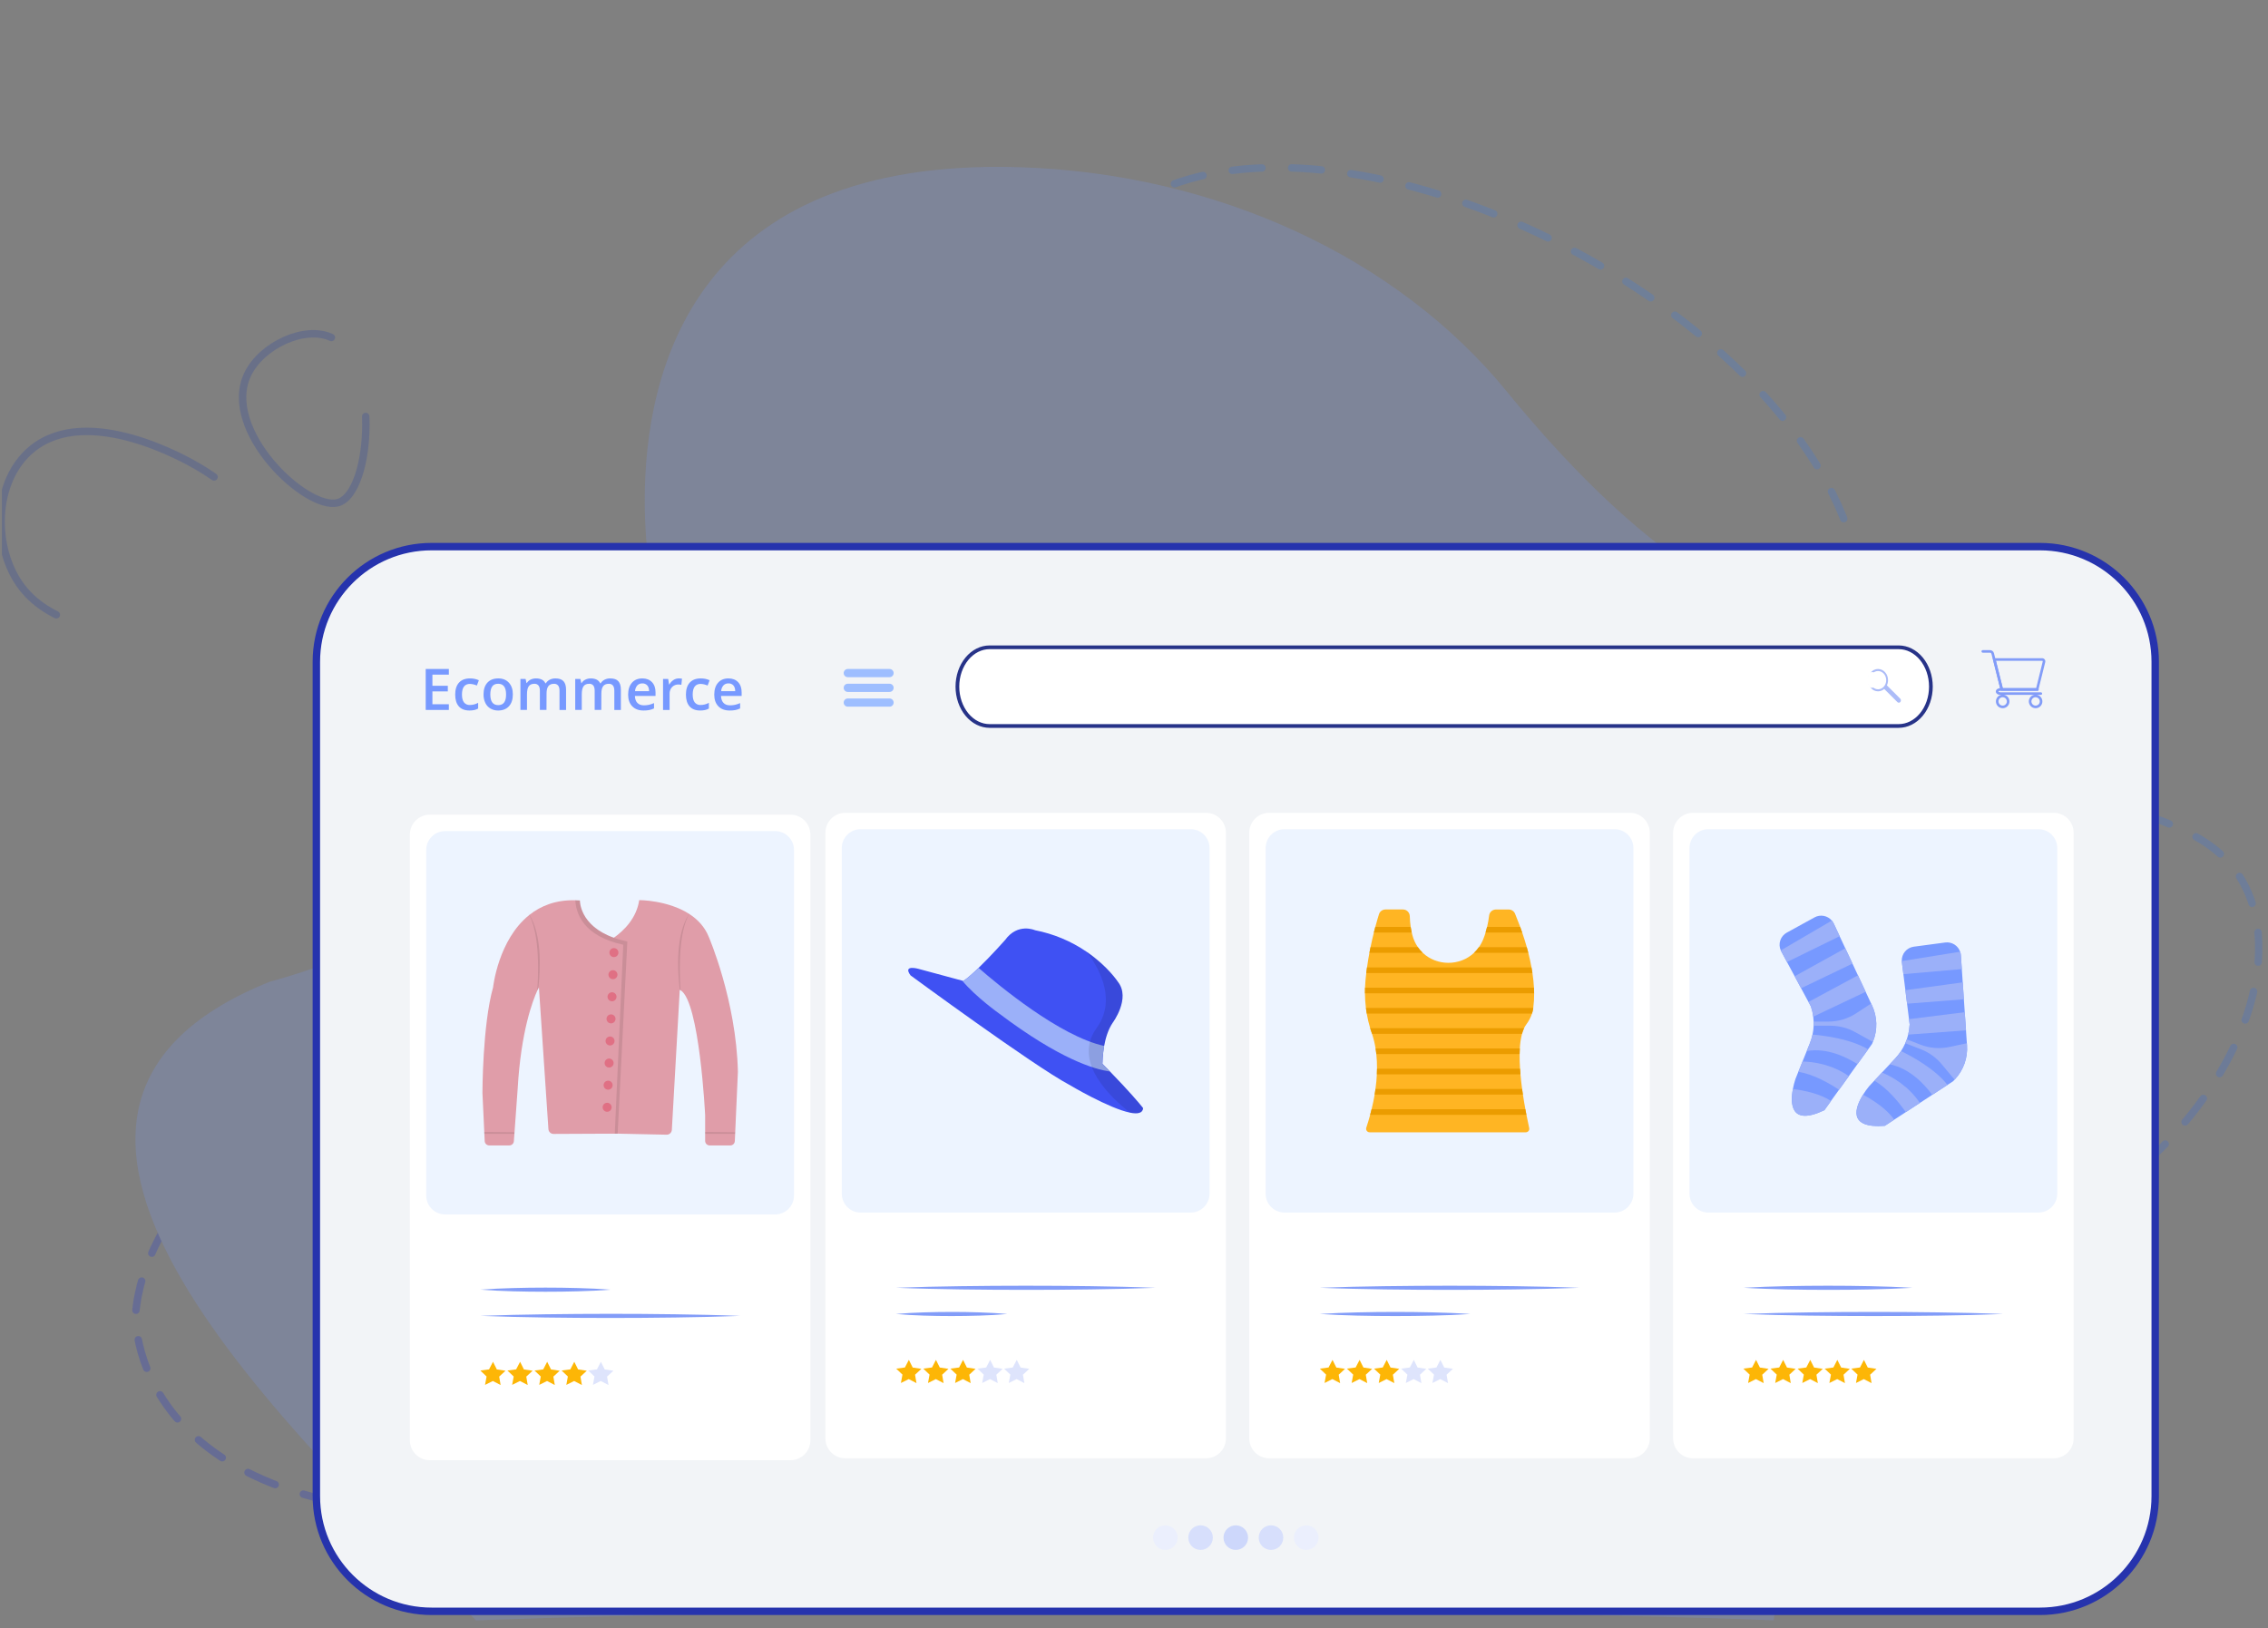 <svg width="305" height="219" viewBox="0 0 305 219" fill="none" xmlns="http://www.w3.org/2000/svg">
<rect x="0" y="0" width="305" height="219" fill="#808080" stroke="none"/>
<g clip-path="url(#clip0_406_1668)">
<g opacity="0.2">
<path d="M44.563 45.396C41.021 43.741 35.164 46.432 33.297 50.371C29.732 57.891 41.261 68.782 45.455 67.613C50.141 66.307 51.065 48.436 44.563 45.396Z" stroke="#0F31AC" stroke-miterlimit="10" stroke-linecap="round" stroke-dasharray="50 50 50 50 50 50"/>
<path d="M26.522 62.713C25.261 61.983 11.902 54.245 4.341 60.369C-0.967 64.669 -1.018 73.861 2.971 79.027C10.873 89.259 35.373 84.671 37.914 77.35C39.626 72.42 31.59 65.649 26.522 62.713Z" stroke="#0F31AC" stroke-miterlimit="10" stroke-linecap="round" stroke-dasharray="50 50 50 50 50 50"/>
<path d="M81.295 202.607C114.447 194.363 152.116 185.97 210.609 187.399C243.322 188.199 250.734 178.028 275.527 165.382C297.625 154.112 308.478 131.699 301.812 118.997C295.083 106.173 274.585 111.278 257.799 92.19C250.154 83.496 251.499 77.402 247.086 67.761C233.111 37.234 180.723 13.373 154.891 26.001C120.763 42.683 149.94 114.768 111.791 134.456C87.66 146.912 69.422 123 45.595 141.254C33.79 150.298 19.351 162.985 18.234 176.76C18.234 176.76 16.671 210.44 81.295 202.607Z" stroke="url(#paint0_linear_406_1668)" stroke-miterlimit="10" stroke-linecap="round" stroke-dasharray="4 4"/>
<path d="M262.675 170.098C262.675 170.098 256.22 177.275 249.762 187.123C243.941 196.003 239.514 207.97 238.536 217.959C235.794 217.85 232.783 217.748 229.527 217.651C210.244 217.077 182.405 216.718 151.45 216.718C116.258 216.718 85.095 217.183 65.951 217.898C65.291 217.923 64.647 217.948 64.016 217.973C40.115 193.132 -8.014 149.857 36.278 132.055C36.278 132.055 39.523 131.226 44.387 129.446C59.784 123.809 91.423 108.65 87.904 80.059C87.904 80.059 86.705 74.725 86.705 67.302C86.705 49.946 93.258 21.176 137.008 22.489C163.501 23.285 187.901 34.589 202.652 52.683C217.122 70.43 240.257 92.263 259.101 79.8C263.45 76.922 269.201 75.855 274.57 77.12C288.128 80.317 303.535 96.852 262.675 170.098Z" fill="#7799FF"/>
</g>
<path d="M58.044 73.529H274.333C282.893 73.529 289.833 80.468 289.833 89.029V201.245C289.833 209.806 282.893 216.745 274.333 216.745H58.044C49.484 216.745 42.544 209.806 42.544 201.245V89.029C42.544 80.468 49.484 73.529 58.044 73.529Z" fill="#F2F4F7" stroke="#2633AD"/>
<path d="M128.75 92.362V92.362C128.75 90.945 129.216 89.594 130.035 88.604C130.853 87.615 131.951 87.071 133.083 87.071H255.332C256.465 87.071 257.563 87.615 258.381 88.604C259.2 89.594 259.666 90.945 259.667 92.362C259.667 93.78 259.201 95.132 258.381 96.122C257.563 97.111 256.465 97.655 255.332 97.655H133.083C132.521 97.655 131.964 97.521 131.441 97.259C130.918 96.997 130.44 96.612 130.035 96.122C129.629 95.632 129.306 95.048 129.085 94.402C128.864 93.757 128.75 93.063 128.75 92.362Z" fill="white" stroke="#273388" stroke-width="0.5"/>
<path d="M255.54 93.976L253.749 92.192C253.852 91.973 253.905 91.733 253.904 91.491C253.904 90.661 253.301 89.988 252.556 89.988C251.812 89.988 251.208 90.661 251.208 91.491C251.208 92.321 251.812 92.994 252.556 92.994C252.863 92.993 253.159 92.879 253.388 92.674L255.164 94.444C255.19 94.471 255.222 94.493 255.258 94.507C255.293 94.52 255.331 94.526 255.369 94.524C255.407 94.521 255.443 94.511 255.477 94.493C255.51 94.474 255.539 94.449 255.562 94.419C255.612 94.355 255.637 94.275 255.633 94.193C255.629 94.112 255.596 94.035 255.54 93.976ZM252.556 92.721C251.949 92.721 251.455 92.17 251.455 91.491C251.455 90.812 251.951 90.261 252.556 90.261C253.162 90.261 253.658 90.812 253.658 91.491C253.658 92.17 253.169 92.721 252.556 92.721Z" fill="#ACBCF8"/>
<path d="M251.747 90.889C251.747 90.889 251.478 91.519 251.747 92.038" stroke="white" stroke-width="0.97" stroke-miterlimit="10" stroke-linecap="round"/>
<path d="M269.063 92.916H274.091L275.043 89.07C275.059 89.007 275.06 88.941 275.047 88.878C275.033 88.814 275.005 88.754 274.965 88.703C274.925 88.652 274.874 88.611 274.816 88.582C274.757 88.554 274.693 88.539 274.628 88.539H267.979L269.063 92.916ZM273.82 92.569H269.335L268.423 88.886H274.628C274.64 88.886 274.653 88.889 274.664 88.894C274.675 88.9 274.684 88.907 274.692 88.917C274.699 88.927 274.705 88.938 274.707 88.95C274.71 88.962 274.709 88.975 274.706 88.986L273.82 92.569Z" fill="#829CF8"/>
<path d="M269.009 93.471H274.437C274.461 93.473 274.485 93.47 274.507 93.462C274.53 93.454 274.551 93.442 274.569 93.425C274.586 93.409 274.6 93.389 274.61 93.367C274.62 93.345 274.624 93.322 274.624 93.298C274.624 93.273 274.62 93.25 274.61 93.228C274.6 93.206 274.586 93.186 274.569 93.17C274.551 93.153 274.53 93.141 274.507 93.133C274.485 93.125 274.461 93.122 274.437 93.124H269.013C268.842 93.124 268.743 93.045 268.743 93.019C268.743 92.994 268.842 92.916 269.013 92.916H273.985C274.009 92.918 274.033 92.915 274.056 92.907C274.079 92.899 274.099 92.886 274.117 92.87C274.135 92.854 274.149 92.834 274.158 92.812C274.168 92.79 274.173 92.766 274.173 92.742C274.173 92.718 274.168 92.694 274.158 92.672C274.149 92.65 274.135 92.631 274.117 92.614C274.099 92.598 274.079 92.585 274.056 92.578C274.033 92.57 274.009 92.567 273.985 92.569H269.013C268.667 92.569 268.396 92.767 268.396 93.019C268.396 93.272 268.663 93.471 269.009 93.471Z" fill="#829CF8"/>
<path d="M269.175 92.82C269.189 92.822 269.204 92.822 269.218 92.82C269.262 92.808 269.301 92.78 269.324 92.74C269.348 92.701 269.355 92.654 269.344 92.609L268.145 87.862C268.115 87.745 268.047 87.641 267.951 87.567C267.855 87.492 267.738 87.451 267.617 87.45H266.657C266.633 87.448 266.609 87.451 266.586 87.459C266.563 87.467 266.542 87.48 266.525 87.496C266.507 87.512 266.493 87.532 266.483 87.554C266.474 87.576 266.469 87.6 266.469 87.624C266.469 87.648 266.474 87.672 266.483 87.694C266.493 87.716 266.507 87.736 266.525 87.752C266.542 87.768 266.563 87.781 266.586 87.788C266.609 87.796 266.633 87.799 266.657 87.797H267.617C267.661 87.798 267.704 87.812 267.738 87.84C267.773 87.867 267.798 87.905 267.808 87.947L269.007 92.694C269.017 92.731 269.039 92.763 269.07 92.785C269.1 92.808 269.137 92.82 269.175 92.82Z" fill="#829CF8"/>
<path d="M273.747 95.264C273.927 95.264 274.103 95.21 274.253 95.11C274.403 95.01 274.52 94.868 274.589 94.701C274.657 94.535 274.675 94.352 274.64 94.175C274.605 93.998 274.518 93.836 274.391 93.708C274.264 93.581 274.101 93.494 273.925 93.459C273.748 93.424 273.565 93.442 273.399 93.511C273.232 93.58 273.09 93.697 272.99 93.846C272.89 93.996 272.836 94.172 272.836 94.353C272.837 94.594 272.933 94.826 273.104 94.997C273.274 95.168 273.506 95.264 273.747 95.264ZM273.747 93.788C273.859 93.788 273.968 93.822 274.06 93.884C274.153 93.946 274.225 94.034 274.268 94.137C274.311 94.24 274.322 94.353 274.3 94.463C274.278 94.572 274.225 94.673 274.146 94.752C274.067 94.831 273.966 94.884 273.857 94.906C273.748 94.928 273.634 94.917 273.531 94.874C273.428 94.831 273.34 94.759 273.278 94.666C273.216 94.573 273.183 94.464 273.183 94.353C273.183 94.278 273.197 94.204 273.225 94.136C273.253 94.067 273.295 94.004 273.347 93.951C273.4 93.898 273.462 93.856 273.531 93.828C273.599 93.799 273.673 93.784 273.747 93.784V93.788Z" fill="#829CF8"/>
<path d="M269.32 95.264C269.5 95.264 269.677 95.21 269.826 95.11C269.976 95.01 270.093 94.868 270.162 94.701C270.231 94.535 270.249 94.352 270.214 94.175C270.178 93.998 270.092 93.836 269.964 93.708C269.837 93.581 269.675 93.494 269.498 93.459C269.321 93.424 269.138 93.442 268.972 93.511C268.805 93.58 268.663 93.697 268.563 93.846C268.463 93.996 268.41 94.172 268.41 94.353C268.41 94.594 268.506 94.826 268.677 94.997C268.847 95.168 269.079 95.264 269.32 95.264ZM269.32 93.788C269.432 93.788 269.541 93.822 269.634 93.884C269.726 93.946 269.799 94.034 269.841 94.137C269.884 94.24 269.895 94.353 269.873 94.463C269.852 94.572 269.798 94.673 269.719 94.752C269.64 94.831 269.54 94.884 269.43 94.906C269.321 94.928 269.208 94.917 269.105 94.874C269.002 94.831 268.914 94.759 268.852 94.666C268.79 94.573 268.757 94.464 268.757 94.353C268.756 94.278 268.77 94.204 268.799 94.136C268.827 94.067 268.868 94.004 268.92 93.951C268.973 93.898 269.035 93.856 269.104 93.828C269.172 93.799 269.246 93.784 269.32 93.784V93.788Z" fill="#829CF8"/>
<path d="M119.625 91.09H114.009C113.863 91.09 113.723 91.032 113.62 90.928C113.517 90.825 113.458 90.685 113.458 90.539C113.458 90.393 113.517 90.253 113.62 90.149C113.723 90.046 113.863 89.988 114.009 89.988H119.625C119.771 89.988 119.911 90.046 120.015 90.149C120.118 90.253 120.176 90.393 120.176 90.539C120.176 90.685 120.118 90.825 120.015 90.928C119.911 91.032 119.771 91.09 119.625 91.09Z" fill="#9EBEFF"/>
<path d="M119.625 93.074H114.009C113.863 93.074 113.723 93.016 113.62 92.912C113.517 92.809 113.458 92.669 113.458 92.523C113.458 92.377 113.517 92.237 113.62 92.133C113.723 92.03 113.863 91.972 114.009 91.972H119.625C119.771 91.972 119.911 92.03 120.015 92.133C120.118 92.237 120.176 92.377 120.176 92.523C120.176 92.669 120.118 92.809 120.015 92.912C119.911 93.016 119.771 93.074 119.625 93.074Z" fill="#9EBEFF"/>
<path d="M119.625 95.058H114.009C113.863 95.058 113.723 94.999 113.62 94.896C113.517 94.793 113.458 94.653 113.458 94.507C113.458 94.36 113.517 94.22 113.62 94.117C113.723 94.014 113.863 93.956 114.009 93.956H119.625C119.771 93.956 119.911 94.014 120.015 94.117C120.118 94.22 120.176 94.36 120.176 94.507C120.176 94.653 120.118 94.793 120.015 94.896C119.911 94.999 119.771 95.058 119.625 95.058Z" fill="#9EBEFF"/>
<path d="M60.362 95.498H57.25V89.988H60.362V90.749H58.15V92.248H60.223V93.002H58.15V94.731H60.362V95.498Z" fill="#7799FF"/>
<path d="M63.137 95.573C62.507 95.573 62.03 95.389 61.706 95.022C61.381 94.655 61.217 94.127 61.214 93.439C61.214 92.738 61.385 92.199 61.727 91.822C62.07 91.445 62.565 91.257 63.212 91.258C63.62 91.251 64.025 91.335 64.398 91.502L64.13 92.214C63.838 92.086 63.524 92.011 63.205 91.994C62.485 91.994 62.125 92.471 62.125 93.426C62.125 93.894 62.215 94.244 62.394 94.479C62.487 94.597 62.608 94.69 62.745 94.752C62.882 94.813 63.032 94.841 63.182 94.831C63.574 94.832 63.959 94.731 64.3 94.537V95.308C64.143 95.401 63.972 95.468 63.794 95.508C63.578 95.553 63.358 95.575 63.137 95.573Z" fill="#7799FF"/>
<path d="M68.967 93.407C68.967 94.088 68.793 94.619 68.444 95.001C68.096 95.382 67.61 95.573 66.987 95.574C66.626 95.581 66.27 95.489 65.957 95.309C65.656 95.132 65.415 94.868 65.267 94.552C65.1 94.194 65.017 93.802 65.026 93.407C65.026 92.731 65.199 92.204 65.546 91.826C65.892 91.448 66.38 91.258 67.01 91.257C67.612 91.257 68.089 91.451 68.442 91.839C68.795 92.227 68.97 92.75 68.967 93.407ZM65.937 93.407C65.937 94.37 66.292 94.85 67.003 94.85C67.713 94.849 68.065 94.368 68.057 93.407C68.057 92.456 67.703 91.978 66.995 91.975C66.624 91.975 66.354 92.098 66.188 92.344C66.022 92.59 65.937 92.948 65.937 93.407Z" fill="#7799FF"/>
<path d="M73.491 95.497H72.603V92.928C72.603 92.61 72.543 92.373 72.423 92.215C72.354 92.134 72.267 92.07 72.169 92.029C72.071 91.988 71.964 91.971 71.858 91.98C71.516 91.98 71.266 92.09 71.107 92.31C70.947 92.531 70.868 92.9 70.868 93.419V95.493H69.987V91.328H70.68L70.804 91.879H70.849C70.966 91.679 71.141 91.518 71.351 91.42C71.577 91.31 71.825 91.255 72.076 91.258C72.715 91.258 73.139 91.476 73.348 91.912H73.408C73.532 91.706 73.712 91.539 73.927 91.431C74.166 91.312 74.431 91.252 74.698 91.258C75.194 91.258 75.556 91.383 75.784 91.635C76.011 91.886 76.125 92.269 76.124 92.783V95.498H75.243V92.929C75.243 92.611 75.182 92.374 75.06 92.216C74.991 92.135 74.904 92.071 74.806 92.03C74.707 91.989 74.6 91.972 74.494 91.981C74.149 91.981 73.898 92.091 73.739 92.302C73.579 92.514 73.5 92.847 73.5 93.294L73.491 95.497Z" fill="#7799FF"/>
<path d="M80.862 95.497H79.973V92.928C79.973 92.61 79.913 92.373 79.792 92.215C79.724 92.133 79.637 92.069 79.539 92.028C79.44 91.987 79.334 91.97 79.227 91.98C78.886 91.98 78.636 92.09 78.476 92.31C78.317 92.531 78.237 92.9 78.237 93.419V95.494H77.356V91.328H78.049L78.174 91.879H78.219C78.336 91.679 78.511 91.519 78.721 91.42C78.947 91.311 79.195 91.255 79.445 91.258C80.085 91.258 80.509 91.476 80.717 91.912H80.778C80.902 91.706 81.083 91.539 81.298 91.431C81.537 91.311 81.801 91.252 82.069 91.258C82.565 91.258 82.927 91.383 83.154 91.635C83.382 91.886 83.495 92.269 83.495 92.783V95.498H82.614V92.929C82.614 92.611 82.553 92.374 82.431 92.216C82.362 92.135 82.275 92.071 82.177 92.03C82.078 91.989 81.971 91.972 81.865 91.981C81.521 91.981 81.269 92.091 81.111 92.302C80.952 92.514 80.871 92.847 80.871 93.294L80.862 95.497Z" fill="#7799FF"/>
<path d="M86.54 95.574C85.894 95.574 85.387 95.385 85.022 95.006C84.656 94.628 84.473 94.108 84.471 93.446C84.471 92.765 84.64 92.23 84.979 91.841C85.317 91.453 85.783 91.258 86.375 91.257C86.926 91.257 87.36 91.424 87.678 91.758C87.996 92.091 88.155 92.551 88.156 93.136V93.614H85.382C85.394 94.019 85.504 94.33 85.712 94.547C85.92 94.764 86.208 94.877 86.582 94.877C86.813 94.879 87.043 94.856 87.269 94.808C87.504 94.754 87.733 94.676 87.952 94.576V95.295C87.742 95.397 87.52 95.471 87.291 95.515C87.043 95.558 86.792 95.577 86.54 95.574ZM86.379 91.927C86.254 91.922 86.129 91.943 86.012 91.989C85.896 92.035 85.791 92.105 85.704 92.195C85.517 92.413 85.411 92.688 85.401 92.974H87.29C87.285 92.63 87.202 92.37 87.041 92.193C86.957 92.103 86.854 92.033 86.739 91.987C86.625 91.941 86.502 91.921 86.379 91.927Z" fill="#7799FF"/>
<path d="M91.275 91.258C91.423 91.255 91.571 91.267 91.716 91.295L91.63 92.12C91.501 92.089 91.37 92.074 91.238 92.074C91.078 92.068 90.919 92.096 90.771 92.156C90.623 92.216 90.489 92.306 90.378 92.421C90.153 92.666 90.034 92.99 90.047 93.322V95.498H89.166V91.333H89.859L89.976 92.068H90.021C90.149 91.829 90.335 91.626 90.561 91.476C90.772 91.334 91.021 91.258 91.275 91.258Z" fill="#7799FF"/>
<path d="M94.166 95.573C93.536 95.573 93.059 95.389 92.734 95.022C92.41 94.655 92.246 94.127 92.243 93.439C92.243 92.738 92.415 92.199 92.757 91.822C93.1 91.445 93.595 91.257 94.242 91.258C94.65 91.251 95.055 91.335 95.428 91.502L95.16 92.214C94.867 92.086 94.553 92.011 94.234 91.994C93.514 91.994 93.154 92.471 93.154 93.426C93.154 93.894 93.244 94.244 93.424 94.479C93.517 94.597 93.637 94.691 93.775 94.752C93.912 94.813 94.062 94.841 94.212 94.831C94.604 94.832 94.989 94.731 95.33 94.537V95.308C95.172 95.401 95.001 95.468 94.823 95.508C94.607 95.553 94.387 95.575 94.166 95.573Z" fill="#7799FF"/>
<path d="M98.123 95.574C97.475 95.574 96.969 95.385 96.603 95.006C96.238 94.628 96.054 94.108 96.053 93.446C96.053 92.765 96.222 92.23 96.561 91.841C96.901 91.453 97.366 91.258 97.958 91.257C98.507 91.257 98.941 91.424 99.26 91.758C99.578 92.091 99.737 92.551 99.737 93.136V93.614H96.963C96.977 94.019 97.087 94.33 97.294 94.547C97.499 94.767 97.789 94.877 98.163 94.877C98.394 94.879 98.624 94.856 98.85 94.808C99.085 94.754 99.313 94.676 99.533 94.576V95.295C99.325 95.396 99.105 95.47 98.879 95.515C98.629 95.558 98.376 95.578 98.123 95.574ZM97.961 91.927C97.836 91.922 97.711 91.943 97.594 91.989C97.478 92.035 97.373 92.105 97.285 92.195C97.099 92.413 96.992 92.688 96.982 92.974H98.872C98.866 92.63 98.783 92.37 98.623 92.193C98.538 92.103 98.436 92.033 98.321 91.987C98.207 91.941 98.084 91.921 97.961 91.927Z" fill="#7799FF"/>
<path d="M106.298 109.589H57.801C56.319 109.589 55.118 110.791 55.118 112.273V193.735C55.118 195.217 56.319 196.419 57.801 196.419H106.298C107.78 196.419 108.981 195.217 108.981 193.735V112.273C108.981 110.791 107.78 109.589 106.298 109.589Z" fill="white"/>
<path d="M106.778 160.821V114.334C106.778 112.93 105.641 111.793 104.239 111.793H59.86C58.457 111.793 57.32 112.93 57.32 114.334V160.821C57.32 162.224 58.457 163.362 59.86 163.362H104.239C105.641 163.362 106.778 162.224 106.778 160.821Z" fill="#EDF4FF"/>
<path d="M64.595 173.478C66.054 173.367 67.513 173.305 68.973 173.264C69.702 173.238 70.432 173.233 71.161 173.217L73.35 173.202L75.538 173.216C76.268 173.232 76.997 173.237 77.727 173.263C79.186 173.303 80.645 173.363 82.105 173.483C80.645 173.593 79.186 173.658 77.727 173.698C76.997 173.724 76.268 173.729 75.538 173.744L73.35 173.758L71.161 173.743C70.432 173.729 69.702 173.723 68.973 173.698C67.518 173.652 66.054 173.592 64.595 173.478Z" fill="#829CF8"/>
<path d="M64.595 177.004C67.505 176.893 70.413 176.831 73.322 176.79C74.777 176.765 76.232 176.759 77.685 176.744L82.049 176.728L86.412 176.742C87.867 176.758 89.322 176.763 90.777 176.789C93.686 176.83 96.594 176.889 99.504 177.009C96.594 177.119 93.686 177.184 90.777 177.224C89.322 177.25 87.867 177.255 86.412 177.27L82.049 177.285L77.685 177.269C76.232 177.255 74.777 177.249 73.322 177.224C70.413 177.178 67.505 177.118 64.595 177.004Z" fill="#829CF8"/>
<path d="M79.737 186.288L80.787 185.764L81.83 186.304L81.638 185.174L82.491 184.382L81.322 184.208L80.806 183.178L80.275 184.2L79.105 184.357L79.945 185.161L79.737 186.288Z" fill="#DEE4FC"/>
<path d="M76.159 186.288L77.21 185.764L78.252 186.304L78.061 185.174L78.913 184.382L77.745 184.208L77.228 183.178L76.698 184.2L75.526 184.357L76.367 185.161L76.159 186.288Z" fill="#FDB606"/>
<path d="M72.515 186.288L73.566 185.764L74.608 186.304L74.417 185.174L75.27 184.382L74.101 184.208L73.585 183.178L73.055 184.2L71.883 184.357L72.723 185.161L72.515 186.288Z" fill="#FDB606"/>
<path d="M68.873 186.288L69.923 185.764L70.966 186.304L70.774 185.174L71.627 184.382L70.457 184.208L69.942 183.178L69.411 184.2L68.239 184.357L69.081 185.161L68.873 186.288Z" fill="#FDB606"/>
<path d="M65.228 186.288L66.279 185.764L67.322 186.304L67.13 185.174L67.983 184.382L66.814 184.208L66.298 183.178L65.767 184.2L64.595 184.357L65.436 185.161L65.228 186.288Z" fill="#FDB606"/>
<path d="M276.18 109.334H227.683C226.201 109.334 225 110.536 225 112.019V193.481C225 194.963 226.201 196.165 227.683 196.165H276.18C277.662 196.165 278.863 194.963 278.863 193.481V112.019C278.863 110.536 277.662 109.334 276.18 109.334Z" fill="white"/>
<path d="M276.66 160.567V114.079C276.66 112.676 275.523 111.538 274.121 111.538H229.742C228.339 111.538 227.202 112.676 227.202 114.079V160.567C227.202 161.97 228.339 163.108 229.742 163.108H274.121C275.523 163.108 276.66 161.97 276.66 160.567Z" fill="#EDF4FF"/>
<path d="M234.477 173.223C236.366 173.113 238.257 173.05 240.148 173.009C241.093 172.984 242.038 172.979 242.983 172.963L245.819 172.948L248.655 172.962C249.6 172.977 250.544 172.983 251.49 173.008C253.38 173.049 255.271 173.109 257.162 173.229C255.271 173.339 253.38 173.404 251.49 173.444C250.544 173.47 249.6 173.474 248.655 173.49L245.819 173.504L242.983 173.489C242.038 173.474 241.093 173.469 240.148 173.444C238.257 173.397 236.366 173.338 234.477 173.223Z" fill="#829CF8"/>
<path d="M234.477 176.749C237.385 176.639 240.294 176.576 243.204 176.536C244.657 176.51 246.112 176.505 247.567 176.489L251.931 176.474L256.294 176.488C257.749 176.504 259.203 176.509 260.658 176.534C263.566 176.575 266.476 176.635 269.385 176.755C266.476 176.865 263.566 176.93 260.658 176.97C259.203 176.996 257.749 177.001 256.294 177.016L251.931 177.03L247.567 177.015C246.112 177.001 244.657 176.995 243.204 176.97C240.291 176.923 237.385 176.864 234.477 176.749Z" fill="#829CF8"/>
<path d="M249.593 186.034L250.644 185.509L251.686 186.049L251.495 184.92L252.347 184.128L251.179 183.954L250.662 182.923L250.132 183.946L248.961 184.102L249.801 184.907L249.593 186.034Z" fill="#FDB606"/>
<path d="M246.015 186.034L247.066 185.509L248.108 186.049L247.917 184.92L248.769 184.128L247.601 183.954L247.084 182.923L246.554 183.946L245.382 184.102L246.223 184.907L246.015 186.034Z" fill="#FDB606"/>
<path d="M242.371 186.034L243.422 185.509L244.465 186.049L244.273 184.92L245.127 184.128L243.957 183.954L243.442 182.923L242.911 183.946L241.739 184.102L242.579 184.907L242.371 186.034Z" fill="#FDB606"/>
<path d="M238.729 186.034L239.779 185.509L240.821 186.049L240.631 184.92L241.483 184.128L240.314 183.954L239.798 182.923L239.267 183.946L238.096 184.102L238.937 184.907L238.729 186.034Z" fill="#FDB606"/>
<path d="M235.084 186.034L236.135 185.509L237.178 186.049L236.986 184.92L237.839 184.128L236.67 183.954L236.154 182.923L235.623 183.946L234.451 184.102L235.293 184.907L235.084 186.034Z" fill="#FDB606"/>
<path d="M251.892 140.078L251.861 140.154L251.757 140.417L251.226 141.156L249.794 143.14L248.632 144.757L247.311 146.592L246.226 148.102L245.345 149.33C240.745 151.534 240.742 148.415 241.105 146.484C241.189 146.033 241.303 145.587 241.447 145.151L241.842 144.169L242.401 142.782L242.969 141.378L243.385 140.347C243.54 139.964 243.662 139.569 243.747 139.165C243.831 138.774 243.882 138.375 243.899 137.975C243.907 137.79 243.907 137.603 243.899 137.418C243.89 137.197 243.873 136.977 243.843 136.757C243.784 136.299 243.681 135.849 243.536 135.411V135.401L243.2 134.777L242.209 132.933L241.342 131.319L240.311 129.406L239.54 127.973C239.517 127.932 239.496 127.889 239.478 127.845C239.287 127.418 239.265 126.934 239.414 126.491C239.564 126.048 239.875 125.677 240.285 125.452L244.019 123.401C244.396 123.193 244.834 123.122 245.257 123.201C245.681 123.279 246.064 123.502 246.342 123.831C246.449 123.956 246.539 124.096 246.608 124.245L247.395 125.929L248.153 127.55L249.119 129.616L249.854 131.191L250.892 133.41L251.629 134.986L251.749 135.24C252.102 135.994 252.298 136.812 252.322 137.644C252.347 138.476 252.2 139.305 251.892 140.078Z" fill="#7799FF"/>
<path d="M251.891 140.078L251.86 140.154L249.477 138.831C248.461 138.27 247.319 137.975 246.157 137.975H243.905C243.913 137.79 243.913 137.603 243.905 137.418H245.874C247.213 137.418 248.522 137.026 249.64 136.291L251.634 134.987L251.754 135.241C252.106 135.995 252.301 136.813 252.324 137.645C252.348 138.477 252.201 139.305 251.891 140.078Z" fill="#9BB0F9"/>
<path d="M250.897 133.411L243.849 136.756C243.79 136.299 243.688 135.849 243.542 135.411V135.401L243.206 134.777L249.86 131.192L250.897 133.411Z" fill="#9BB0F9"/>
<path d="M249.125 129.617L242.214 132.933L241.347 131.319L248.16 127.551L249.125 129.617Z" fill="#9BB0F9"/>
<path d="M247.4 125.93L240.315 129.406L239.544 127.973C239.521 127.932 239.5 127.889 239.481 127.845L246.345 123.831C246.453 123.956 246.543 124.096 246.612 124.246L247.4 125.93Z" fill="#9BB0F9"/>
<path d="M251.225 141.157L249.793 143.14C248.283 142.179 245.674 140.907 242.966 141.377L243.382 140.345C243.538 139.963 243.659 139.568 243.744 139.164C245.559 139.323 248.925 139.786 251.225 141.157Z" fill="#9BB0F9"/>
<path d="M248.636 144.761L247.315 146.595C245.919 145.662 243.861 144.502 241.844 144.171L242.403 142.784C243.95 142.832 246.387 143.185 248.636 144.761Z" fill="#9BB0F9"/>
<path d="M246.238 148.105L245.357 149.334C240.757 151.538 240.754 148.418 241.117 146.487C242.627 146.678 244.765 147.114 246.238 148.105Z" fill="#9BB0F9"/>
<path d="M262.908 145.173L262.853 145.232L262.66 145.44L261.897 145.938L259.849 147.274L258.182 148.363L256.292 149.598L254.736 150.613L253.468 151.439C248.384 151.83 249.504 148.923 250.542 147.252C250.784 146.861 251.051 146.487 251.342 146.132L252.064 145.36L253.087 144.268L254.123 143.166L254.883 142.355C255.44 141.762 255.892 141.076 256.218 140.33C256.293 140.159 256.36 139.985 256.422 139.811C256.495 139.602 256.558 139.388 256.61 139.171C256.72 138.723 256.786 138.265 256.809 137.804V137.794L256.721 137.093L256.461 135.013L256.234 133.194L255.965 131.038L255.763 129.425C255.757 129.378 255.752 129.33 255.751 129.283C255.728 128.816 255.882 128.357 256.181 127.998C256.481 127.639 256.904 127.405 257.367 127.343L261.591 126.781C262.017 126.723 262.451 126.815 262.817 127.041C263.184 127.268 263.461 127.614 263.6 128.022C263.656 128.177 263.689 128.339 263.699 128.503L263.826 130.359L263.947 132.144L264.101 134.419L264.22 136.154L264.387 138.598L264.504 140.333L264.524 140.614C264.581 141.444 264.467 142.277 264.189 143.061C263.911 143.846 263.475 144.564 262.908 145.173Z" fill="#7799FF"/>
<path d="M262.908 145.173L262.853 145.233L261.105 143.139C260.36 142.247 259.401 141.559 258.318 141.14L256.218 140.327C256.293 140.156 256.36 139.982 256.422 139.808L258.257 140.519C259.505 141.003 260.868 141.111 262.176 140.83L264.506 140.33L264.525 140.611C264.583 141.442 264.468 142.275 264.19 143.06C263.912 143.845 263.475 144.564 262.908 145.173Z" fill="#9BB0F9"/>
<path d="M264.388 138.597L256.61 139.17C256.72 138.722 256.787 138.264 256.81 137.803V137.794L256.722 137.092L264.221 136.153L264.388 138.597Z" fill="#9BB0F9"/>
<path d="M264.104 134.418L256.463 135.012L256.237 133.193L263.95 132.143L264.104 134.418Z" fill="#9BB0F9"/>
<path d="M263.827 130.358L255.966 131.037L255.764 129.425C255.759 129.377 255.753 129.329 255.752 129.282L263.601 128.021C263.657 128.176 263.69 128.338 263.701 128.502L263.827 130.358Z" fill="#9BB0F9"/>
<path d="M261.898 145.938L259.849 147.274C258.788 145.832 256.814 143.704 254.123 143.165L254.883 142.354C255.165 142.054 255.421 141.729 255.647 141.383C257.276 142.18 260.248 143.824 261.898 145.938Z" fill="#9BB0F9"/>
<path d="M258.183 148.363L256.292 149.598C255.327 148.223 253.826 146.403 252.064 145.361L253.087 144.269C254.511 144.867 256.654 146.081 258.183 148.363Z" fill="#9BB0F9"/>
<path d="M254.736 150.613L253.468 151.439C248.384 151.829 249.504 148.923 250.542 147.252C251.886 147.978 253.726 149.158 254.736 150.613Z" fill="#9BB0F9"/>
<path d="M99.233 144.161L98.871 152.303L98.862 152.514L98.818 153.497C98.811 153.653 98.744 153.801 98.631 153.909C98.518 154.018 98.367 154.078 98.211 154.078H95.436C95.275 154.078 95.12 154.014 95.006 153.9C94.892 153.786 94.828 153.631 94.828 153.47V150.001C94.828 150.001 94.076 134.712 91.524 133.202C91.489 133.18 91.452 133.16 91.414 133.143L90.35 151.98C90.34 152.159 90.261 152.327 90.129 152.449C89.998 152.571 89.825 152.636 89.645 152.633L83.061 152.493L79.961 152.427L80.347 127.358C81.121 127.04 81.857 126.633 82.538 126.146C83.956 125.143 85.602 123.492 85.963 121.077C85.963 121.077 89.787 121.077 92.668 122.927L92.678 122.934C93.795 123.653 94.771 124.651 95.321 126.036C95.319 126.035 99.013 134.575 99.233 144.161Z" fill="#E09DA9"/>
<path d="M84.367 126.641L83.062 152.492H82.676L74.445 152.53C74.269 152.531 74.099 152.465 73.97 152.345C73.841 152.225 73.763 152.06 73.751 151.885L72.473 132.812C72.473 132.812 72.446 132.86 72.396 132.957C72.361 133.029 72.314 133.125 72.258 133.249C71.671 134.529 70.055 138.681 69.615 146.472L69.193 152.3L69.177 152.51L69.105 153.511C69.094 153.664 69.025 153.808 68.912 153.912C68.8 154.017 68.652 154.075 68.498 154.075H65.79C65.634 154.075 65.484 154.015 65.37 153.907C65.257 153.799 65.19 153.652 65.182 153.496L65.136 152.51L65.125 152.261L64.879 147.023C64.879 147.023 64.879 137.877 66.311 132.808C66.311 132.808 66.99 126.406 71.192 123.07C71.198 123.064 71.204 123.059 71.211 123.054C72.753 121.837 74.757 121.032 77.378 121.098C77.579 121.098 77.781 121.113 77.988 121.128C77.988 121.128 77.9 124.487 82.547 126.138C83.141 126.348 83.749 126.516 84.367 126.641Z" fill="#E09DA9"/>
<path opacity="0.1" d="M72.392 132.957C72.356 133.029 72.309 133.124 72.253 133.249C72.658 127.205 71.838 124.351 71.183 123.073C71.125 122.963 71.072 122.859 71.015 122.77C71.081 122.863 71.143 122.959 71.202 123.057C72.914 125.846 72.68 130.462 72.392 132.957Z" fill="black"/>
<path opacity="0.1" d="M92.674 122.933C92.013 124.134 91.114 126.959 91.526 133.202C91.491 133.179 91.454 133.16 91.416 133.143C91.115 130.662 90.822 125.769 92.667 122.926C92.699 122.873 92.734 122.822 92.771 122.77C92.736 122.821 92.706 122.875 92.674 122.933Z" fill="black"/>
<path opacity="0.1" d="M84.366 126.641L83.061 152.492H82.676L83.816 127.082C78.478 125.924 77.467 122.919 77.369 121.102C77.57 121.102 77.772 121.116 77.979 121.131C77.979 121.131 77.869 125.319 84.366 126.641Z" fill="black"/>
<path opacity="0.1" d="M69.184 152.303L69.169 152.514H65.127L65.116 152.265L69.184 152.303Z" fill="black"/>
<path opacity="0.1" d="M98.867 152.303L98.858 152.514H94.824V152.266L98.867 152.303Z" fill="black"/>
<path d="M82.56 128.744C82.895 128.744 83.166 128.473 83.166 128.138C83.166 127.804 82.895 127.532 82.56 127.532C82.226 127.532 81.955 127.804 81.955 128.138C81.955 128.473 82.226 128.744 82.56 128.744Z" fill="#E07084"/>
<path d="M82.43 131.716C82.765 131.716 83.036 131.445 83.036 131.11C83.036 130.775 82.765 130.504 82.43 130.504C82.096 130.504 81.825 130.775 81.825 131.11C81.825 131.445 82.096 131.716 82.43 131.716Z" fill="#E07084"/>
<path d="M82.339 134.685C82.673 134.666 82.928 134.38 82.91 134.046C82.891 133.711 82.605 133.456 82.271 133.474C81.937 133.493 81.682 133.779 81.7 134.113C81.719 134.447 82.005 134.703 82.339 134.685Z" fill="#E07084"/>
<path d="M82.361 137.629C82.678 137.524 82.851 137.181 82.746 136.863C82.641 136.546 82.298 136.373 81.98 136.479C81.663 136.584 81.49 136.927 81.596 137.244C81.701 137.562 82.043 137.734 82.361 137.629Z" fill="#E07084"/>
<path d="M82.644 140.054C82.638 140.174 82.598 140.29 82.527 140.386C82.456 140.483 82.358 140.556 82.245 140.597C82.133 140.638 82.011 140.645 81.894 140.616C81.778 140.587 81.673 140.525 81.592 140.436C81.511 140.348 81.458 140.238 81.44 140.119C81.422 140.001 81.439 139.879 81.49 139.771C81.541 139.662 81.623 139.571 81.725 139.509C81.828 139.447 81.946 139.417 82.066 139.422C82.145 139.425 82.223 139.445 82.295 139.478C82.367 139.512 82.432 139.56 82.486 139.618C82.539 139.677 82.581 139.746 82.608 139.821C82.635 139.895 82.647 139.975 82.644 140.054Z" fill="#E07084"/>
<path d="M81.948 143.601C82.282 143.583 82.538 143.297 82.519 142.962C82.501 142.628 82.215 142.373 81.881 142.391C81.547 142.41 81.291 142.696 81.31 143.03C81.328 143.364 81.614 143.62 81.948 143.601Z" fill="#E07084"/>
<path d="M81.779 146.578C82.114 146.578 82.385 146.306 82.385 145.972C82.385 145.637 82.114 145.366 81.779 145.366C81.445 145.366 81.174 145.637 81.174 145.972C81.174 146.306 81.445 146.578 81.779 146.578Z" fill="#E07084"/>
<path d="M81.649 149.551C81.983 149.551 82.254 149.279 82.254 148.945C82.254 148.61 81.983 148.339 81.649 148.339C81.314 148.339 81.043 148.61 81.043 148.945C81.043 149.279 81.314 149.551 81.649 149.551Z" fill="#E07084"/>
<path d="M219.18 109.334H170.683C169.201 109.334 168 110.536 168 112.019V193.481C168 194.963 169.201 196.165 170.683 196.165H219.18C220.662 196.165 221.863 194.963 221.863 193.481V112.019C221.863 110.536 220.662 109.334 219.18 109.334Z" fill="white"/>
<path d="M219.66 160.567V114.079C219.66 112.676 218.523 111.538 217.121 111.538H172.742C171.339 111.538 170.202 112.676 170.202 114.079V160.567C170.202 161.97 171.339 163.108 172.742 163.108H217.121C218.523 163.108 219.66 161.97 219.66 160.567Z" fill="#EDF4FF"/>
<path d="M177.477 173.223C180.385 173.113 183.294 173.05 186.204 173.009C187.658 172.984 189.112 172.979 190.567 172.963L194.931 172.948L199.294 172.962C200.749 172.977 202.203 172.983 203.658 173.008C206.566 173.049 209.476 173.109 212.385 173.229C209.476 173.339 206.566 173.404 203.658 173.444C202.203 173.47 200.749 173.474 199.294 173.49L194.931 173.504L190.567 173.489C189.112 173.474 187.658 173.469 186.204 173.444C183.294 173.397 180.385 173.338 177.477 173.223Z" fill="#829CF8"/>
<path d="M177.477 176.749C179.165 176.639 180.853 176.576 182.542 176.536C183.386 176.51 184.23 176.505 185.075 176.489L187.608 176.474L190.141 176.488C190.984 176.504 191.829 176.509 192.673 176.534C194.362 176.575 196.05 176.635 197.739 176.755C196.05 176.865 194.362 176.93 192.673 176.97C191.829 176.996 190.984 177.001 190.141 177.016L187.608 177.03L185.075 177.015C184.23 177.001 183.386 176.995 182.542 176.97C180.853 176.923 179.165 176.864 177.477 176.749Z" fill="#829CF8"/>
<path d="M192.634 186.034L193.685 185.509L194.728 186.049L194.536 184.92L195.388 184.128L194.22 183.954L193.703 182.923L193.173 183.946L192.001 184.102L192.842 184.907L192.634 186.034Z" fill="#DEE4FC"/>
<path d="M189.056 186.034L190.107 185.509L191.149 186.049L190.958 184.92L191.81 184.128L190.642 183.954L190.125 182.923L189.595 183.946L188.423 184.102L189.264 184.907L189.056 186.034Z" fill="#DEE4FC"/>
<path d="M185.412 186.034L186.463 185.509L187.506 186.049L187.314 184.92L188.168 184.128L186.998 183.954L186.483 182.923L185.952 183.946L184.78 184.102L185.621 184.907L185.412 186.034Z" fill="#FDB606"/>
<path d="M181.77 186.034L182.82 185.509L183.863 186.049L183.672 184.92L184.524 184.128L183.355 183.954L182.839 182.923L182.308 183.946L181.137 184.102L181.978 184.907L181.77 186.034Z" fill="#FDB606"/>
<path d="M178.125 186.034L179.176 185.509L180.219 186.049L180.027 184.92L180.88 184.128L179.711 183.954L179.195 182.923L178.664 183.946L177.492 184.102L178.334 184.907L178.125 186.034Z" fill="#FDB606"/>
<path d="M206.192 135.582C206.192 135.582 206.192 135.591 206.192 135.596C206.158 135.848 206.101 136.097 206.024 136.339C205.846 136.869 205.583 137.368 205.246 137.814C205.133 137.969 205.036 138.134 204.955 138.307C204.841 138.55 204.75 138.804 204.681 139.064C204.515 139.708 204.416 140.367 204.386 141.032C204.372 141.279 204.362 141.531 204.36 141.789C204.35 142.419 204.372 143.083 204.414 143.756C204.43 144.007 204.45 144.26 204.473 144.513C204.53 145.174 204.605 145.835 204.693 146.481C204.726 146.736 204.763 146.99 204.803 147.238C204.907 147.935 205.018 148.6 205.134 149.206C205.182 149.47 205.228 149.724 205.276 149.963C205.421 150.712 205.554 151.328 205.646 151.739C205.661 151.808 205.661 151.879 205.645 151.947C205.629 152.015 205.598 152.079 205.554 152.134C205.51 152.188 205.454 152.232 205.391 152.263C205.328 152.293 205.259 152.309 205.189 152.309H184.18C184.106 152.308 184.034 152.29 183.968 152.256C183.903 152.222 183.846 152.173 183.803 152.113C183.76 152.053 183.732 151.984 183.721 151.911C183.71 151.838 183.716 151.764 183.739 151.694C183.936 151.097 184.109 150.52 184.258 149.963C184.33 149.705 184.393 149.454 184.454 149.206C184.623 148.518 184.759 147.862 184.864 147.238C184.905 146.98 184.945 146.728 184.974 146.481C185.071 145.783 185.13 145.128 185.159 144.513C185.171 144.253 185.179 144.001 185.18 143.756C185.188 143.099 185.157 142.442 185.087 141.789C185.059 141.523 185.026 141.271 184.988 141.032C184.883 140.364 184.723 139.705 184.508 139.064C184.499 139.035 184.488 139.007 184.479 138.977C184.402 138.756 184.33 138.531 184.259 138.307C184.065 137.661 183.91 137.004 183.797 136.339C183.753 136.088 183.716 135.835 183.686 135.582C183.605 134.929 183.562 134.272 183.558 133.614C183.558 133.361 183.558 133.11 183.569 132.857C183.579 132.539 183.598 132.221 183.627 131.905C183.658 131.563 183.694 131.224 183.737 130.89C183.767 130.635 183.8 130.382 183.835 130.133C183.931 129.453 184.041 128.793 184.159 128.165C184.208 127.906 184.259 127.655 184.309 127.408C184.455 126.698 184.609 126.035 184.758 125.44C184.824 125.173 184.89 124.921 184.952 124.683C185.142 123.97 185.315 123.389 185.441 122.984C185.499 122.796 185.616 122.631 185.775 122.515C185.933 122.398 186.125 122.336 186.322 122.337H188.667C188.907 122.338 189.138 122.432 189.31 122.6C189.481 122.768 189.581 122.997 189.587 123.237C189.6 123.721 189.64 124.204 189.709 124.683C189.749 124.948 189.795 125.201 189.85 125.44C189.879 125.564 189.908 125.686 189.94 125.803C190.093 126.376 190.341 126.919 190.676 127.408C190.865 127.682 191.083 127.936 191.325 128.165C193.203 129.947 196.306 129.984 198.232 128.165C198.475 127.936 198.694 127.682 198.884 127.408C199.125 127.065 199.325 126.695 199.48 126.306C199.59 126.016 199.7 125.727 199.78 125.444C199.86 125.185 199.926 124.931 199.984 124.687C200.104 124.18 200.195 123.667 200.258 123.15C200.285 122.927 200.393 122.722 200.561 122.572C200.729 122.423 200.946 122.341 201.17 122.341H202.895C203.077 122.342 203.255 122.396 203.406 122.497C203.558 122.599 203.676 122.743 203.745 122.911C203.998 123.524 204.23 124.116 204.441 124.687C204.533 124.945 204.624 125.196 204.707 125.444C204.944 126.132 205.147 126.789 205.324 127.412C205.397 127.67 205.465 127.922 205.527 128.169C205.706 128.867 205.847 129.522 205.957 130.137C206.006 130.397 206.048 130.649 206.083 130.894C206.193 131.613 206.255 132.268 206.288 132.861C206.301 133.127 206.309 133.378 206.311 133.618C206.318 134.275 206.279 134.931 206.192 135.582Z" fill="#FFB523"/>
<path d="M189.843 125.44H184.756C184.822 125.173 184.888 124.921 184.95 124.683H189.703C189.742 124.948 189.788 125.202 189.843 125.44Z" fill="#EB9C00"/>
<path d="M204.696 125.44H199.773C199.854 125.181 199.92 124.926 199.978 124.683H204.435C204.526 124.941 204.618 125.192 204.696 125.44Z" fill="#EB9C00"/>
<path d="M191.318 128.165H184.16C184.21 127.906 184.26 127.655 184.31 127.408H190.673C190.861 127.682 191.077 127.936 191.318 128.165Z" fill="#EB9C00"/>
<path d="M205.52 128.165H198.226C198.468 127.936 198.687 127.682 198.877 127.408H205.317C205.39 127.666 205.458 127.918 205.52 128.165Z" fill="#EB9C00"/>
<path d="M206.077 130.89H183.735C183.765 130.635 183.798 130.382 183.833 130.133H205.951C206 130.393 206.042 130.644 206.077 130.89Z" fill="#EB9C00"/>
<path d="M206.304 133.614H183.558C183.558 133.362 183.558 133.11 183.569 132.857H206.281C206.294 133.122 206.302 133.374 206.304 133.614Z" fill="#EB9C00"/>
<path d="M206.193 135.582C206.193 135.582 206.193 135.591 206.193 135.596C206.159 135.848 206.102 136.097 206.024 136.339H183.801C183.757 136.088 183.72 135.835 183.69 135.582H206.193Z" fill="#EB9C00"/>
<path d="M204.954 138.307C204.84 138.55 204.748 138.804 204.68 139.064H184.51C184.501 139.035 184.49 139.007 184.481 138.977C184.404 138.756 184.331 138.531 184.261 138.307H204.954Z" fill="#EB9C00"/>
<path d="M204.384 141.032C204.37 141.279 204.36 141.531 204.358 141.789H185.094C185.066 141.523 185.033 141.271 184.995 141.032H204.384Z" fill="#EB9C00"/>
<path d="M204.476 144.513H185.16C185.172 144.253 185.18 144.002 185.181 143.756H204.412C204.428 144.007 204.448 144.265 204.476 144.513Z" fill="#EB9C00"/>
<path d="M204.797 147.24H184.865C184.907 146.982 184.947 146.73 184.975 146.483H204.687C204.723 146.737 204.76 146.99 204.797 147.24Z" fill="#EB9C00"/>
<path d="M205.265 149.963H184.255C184.326 149.705 184.39 149.454 184.451 149.206H205.123C205.171 149.47 205.218 149.724 205.265 149.963Z" fill="#EB9C00"/>
<path d="M162.18 109.334H113.683C112.201 109.334 111 110.536 111 112.019V193.481C111 194.963 112.201 196.165 113.683 196.165H162.18C163.662 196.165 164.863 194.963 164.863 193.481V112.019C164.863 110.536 163.662 109.334 162.18 109.334Z" fill="white"/>
<path d="M162.66 160.567V114.079C162.66 112.676 161.523 111.538 160.121 111.538H115.742C114.339 111.538 113.202 112.676 113.202 114.079V160.567C113.202 161.97 114.339 163.108 115.742 163.108H160.121C161.523 163.108 162.66 161.97 162.66 160.567Z" fill="#EDF4FF"/>
<path d="M120.477 173.223C123.385 173.113 126.294 173.05 129.204 173.009C130.657 172.984 132.112 172.979 133.567 172.963L137.931 172.948L142.294 172.962C143.749 172.977 145.203 172.983 146.658 173.008C149.566 173.049 152.476 173.109 155.385 173.229C152.476 173.339 149.566 173.404 146.658 173.444C145.203 173.47 143.749 173.474 142.294 173.49L137.931 173.504L133.567 173.489C132.112 173.474 130.657 173.469 129.204 173.444C126.294 173.397 123.387 173.338 120.477 173.223Z" fill="#829CF8"/>
<path d="M120.477 176.749C121.724 176.639 122.972 176.576 124.221 176.535C125.469 176.495 126.716 176.475 127.965 176.474C129.214 176.473 130.46 176.49 131.709 176.534C132.958 176.578 134.204 176.635 135.453 176.755C134.204 176.865 132.957 176.93 131.709 176.969C130.461 177.009 129.213 177.03 127.965 177.03C126.717 177.03 125.468 177.012 124.221 176.969C122.973 176.927 121.724 176.864 120.477 176.749Z" fill="#829CF8"/>
<path d="M135.662 186.034L136.713 185.509L137.756 186.049L137.564 184.92L138.417 184.128L137.248 183.954L136.732 182.923L136.201 183.946L135.03 184.102L135.871 184.907L135.662 186.034Z" fill="#DEE4FC"/>
<path d="M132.084 186.034L133.135 185.509L134.178 186.049L133.986 184.92L134.839 184.128L133.67 183.954L133.154 182.923L132.623 183.946L131.451 184.102L132.293 184.907L132.084 186.034Z" fill="#DEE4FC"/>
<path d="M128.441 186.034L129.491 185.509L130.534 186.049L130.342 184.92L131.196 184.128L130.026 183.954L129.511 182.923L128.98 183.946L127.809 184.102L128.649 184.907L128.441 186.034Z" fill="#FDB606"/>
<path d="M124.798 186.034L125.849 185.509L126.891 186.049L126.7 184.92L127.552 184.128L126.383 183.954L125.868 182.923L125.337 183.946L124.165 184.102L125.006 184.907L124.798 186.034Z" fill="#FDB606"/>
<path d="M121.154 186.034L122.204 185.509L123.247 186.049L123.056 184.92L123.908 184.128L122.739 183.954L122.223 182.923L121.692 183.946L120.521 184.102L121.362 184.907L121.154 186.034Z" fill="#FDB606"/>
<path d="M153.728 149.063C153.669 149.75 152.977 149.87 151.979 149.671C149.122 149.1 143.78 145.911 143.78 145.911C138.916 143.312 122.449 131.202 122.449 131.202C121.347 129.709 123.498 130.32 123.498 130.32L129.393 131.91L129.555 131.954C130.12 131.57 130.851 130.92 131.598 130.198C133.336 128.518 135.159 126.452 135.159 126.452C136.872 124.075 139.193 125.129 139.193 125.129C141.689 125.613 144.059 126.605 146.156 128.045C149 129.998 150.356 132.097 150.356 132.097C152.069 134.308 149.638 137.571 149.638 137.571C149.024 138.48 148.678 139.625 148.485 140.703C148.44 140.955 148.402 141.203 148.375 141.444C148.296 142.068 148.264 142.642 148.253 143.097C148.615 143.464 148.955 143.812 149.275 144.141C149.91 144.794 150.464 145.378 150.946 145.895C152.982 148.073 153.728 149.063 153.728 149.063Z" fill="#3F51F3"/>
<path d="M149.274 144.133C147.182 143.851 142.501 142.461 134.414 136.372C134.414 136.372 131.236 134.121 129.394 131.907L129.555 131.951C130.12 131.567 130.852 130.917 131.598 130.195C134.287 132.54 142.524 139.387 148.485 140.693C148.348 141.485 148.27 142.286 148.252 143.089C148.613 143.455 148.954 143.803 149.274 144.133Z" fill="#9BB0F9"/>
<path opacity="0.1" d="M153.728 149.063C153.67 149.75 152.977 149.87 151.979 149.671C149.531 147.783 144.152 142.874 147.456 138.308C150.111 134.637 148.039 130.547 146.156 128.035C149.001 129.987 150.356 132.087 150.356 132.087C152.07 134.298 149.638 137.561 149.638 137.561C149.025 138.47 148.679 139.615 148.485 140.693C148.44 140.945 148.403 141.193 148.375 141.434C148.297 142.058 148.265 142.632 148.254 143.087C148.615 143.454 148.956 143.802 149.276 144.13C149.91 144.784 150.464 145.368 150.947 145.885C152.983 148.073 153.728 149.063 153.728 149.063Z" fill="black"/>
<path d="M156.719 208.485C157.631 208.485 158.371 207.745 158.371 206.832C158.371 205.919 157.631 205.179 156.719 205.179C155.806 205.179 155.067 205.919 155.067 206.832C155.067 207.745 155.806 208.485 156.719 208.485Z" fill="#EBEFFD"/>
<path d="M161.454 208.485C162.366 208.485 163.105 207.745 163.105 206.832C163.105 205.919 162.366 205.179 161.454 205.179C160.541 205.179 159.802 205.919 159.802 206.832C159.802 207.745 160.541 208.485 161.454 208.485Z" fill="#D7DFFC"/>
<path d="M166.189 208.485C167.101 208.485 167.841 207.745 167.841 206.832C167.841 205.919 167.101 205.179 166.189 205.179C165.277 205.179 164.537 205.919 164.537 206.832C164.537 207.745 165.277 208.485 166.189 208.485Z" fill="#CDD7FB"/>
<path d="M170.924 208.485C171.837 208.485 172.576 207.745 172.576 206.832C172.576 205.919 171.837 205.179 170.924 205.179C170.012 205.179 169.272 205.919 169.272 206.832C169.272 207.745 170.012 208.485 170.924 208.485Z" fill="#D7DFFC"/>
<path d="M175.66 208.485C176.572 208.485 177.311 207.745 177.311 206.832C177.311 205.919 176.572 205.179 175.66 205.179C174.747 205.179 174.008 205.919 174.008 206.832C174.008 207.745 174.747 208.485 175.66 208.485Z" fill="#EBEFFD"/>
</g>
<defs>
<linearGradient id="paint0_linear_406_1668" x1="18.227" y1="203.787" x2="182.231" y2="-54.591" gradientUnits="userSpaceOnUse">
<stop stop-color="#0017E4"/>
<stop offset="1" stop-color="#3793FF"/>
</linearGradient>
<clipPath id="clip0_406_1668">
<rect width="304" height="218.327" fill="white" transform="translate(0.25 0.336)"/>
</clipPath>
</defs>
</svg>
